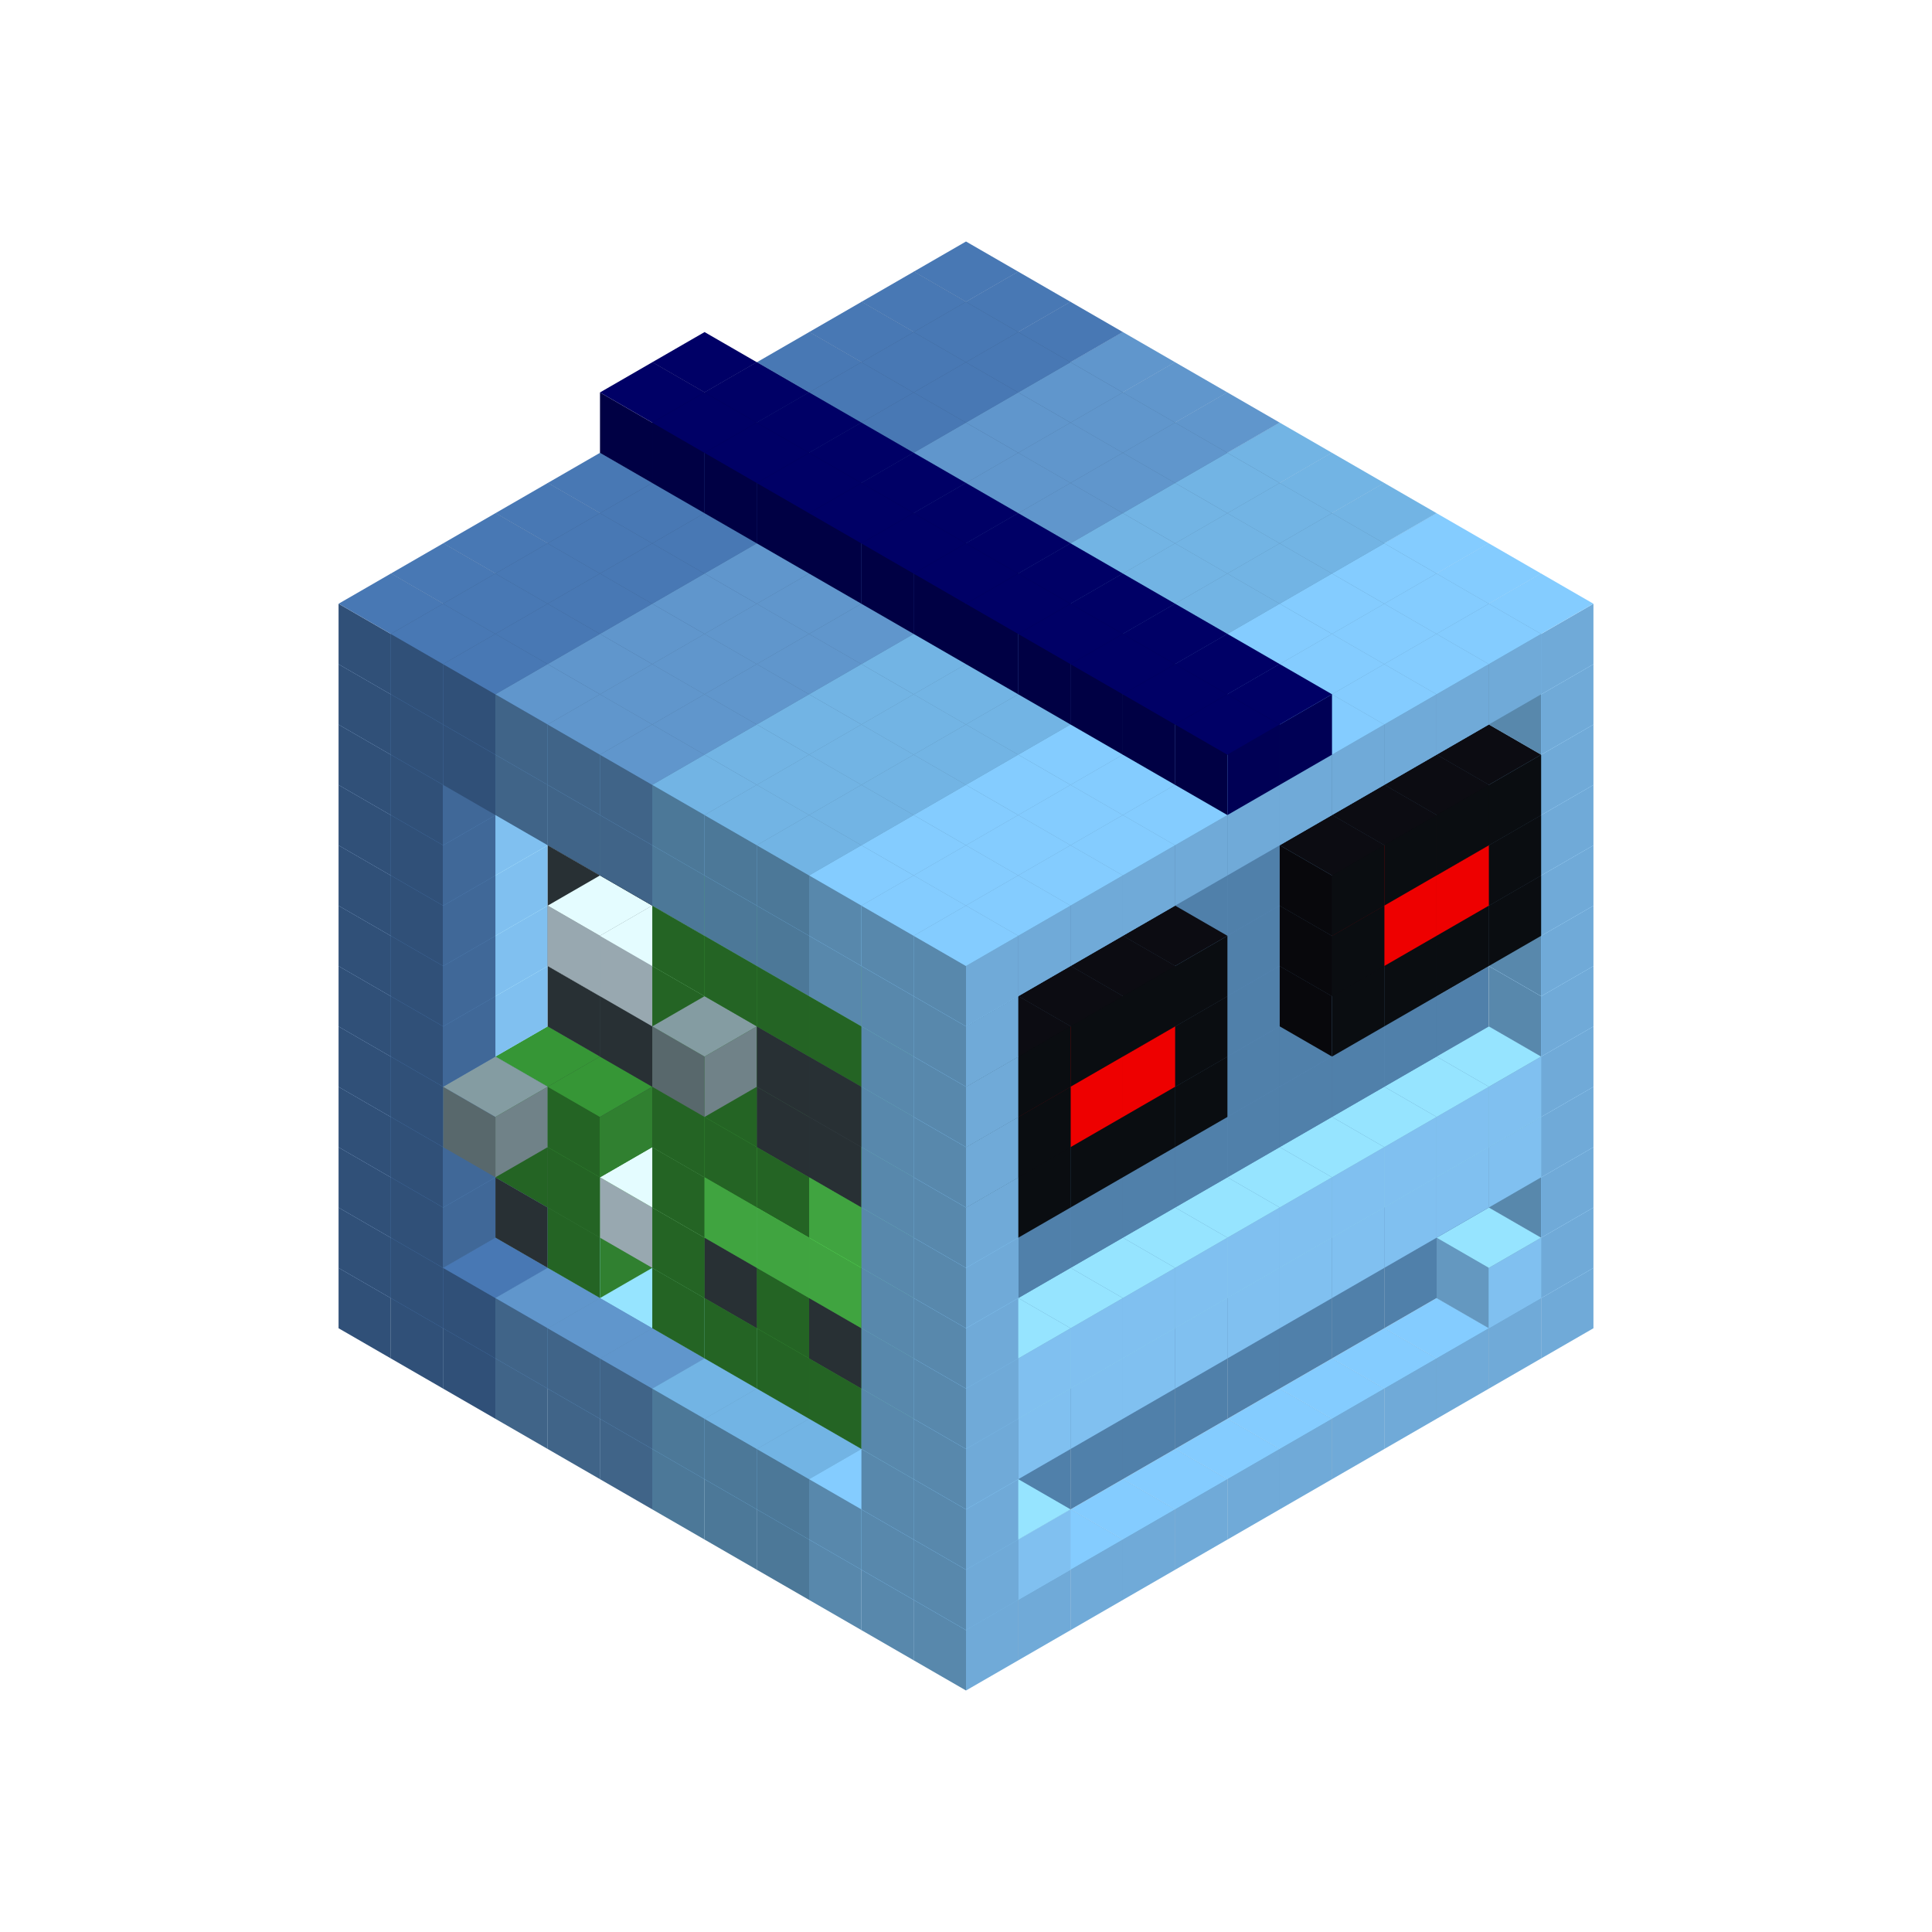 
<svg width='600' height='600' viewBox='4436371 5550000 3200000 3200000' xmlns='http://www.w3.org/2000/svg' xmlns:xlink='http://www.w3.org/1999/xlink'>
<use xlink:href='#v-0x00000077-6' transform='translate(983738,3600000)'/>
<use xlink:href='#v-0x00000077-6' transform='translate(1070341,3650000)'/>
<use xlink:href='#v-0x00000077-6' transform='translate(1156944,3700000)'/>
<use xlink:href='#v-0x00000077-2' transform='translate(1243547,3750000)'/>
<use xlink:href='#v-0x00000077-2' transform='translate(1330150,3800000)'/>
<use xlink:href='#v-0x00000077-2' transform='translate(1416753,3850000)'/>
<use xlink:href='#v-0x00000077-5' transform='translate(1503356,3900000)'/>
<use xlink:href='#v-0x00000077-5' transform='translate(1589959,3950000)'/>
<use xlink:href='#v-0x00000077-5' transform='translate(1676562,4000000)'/>
<use xlink:href='#v-0x00000077-4' transform='translate(1763165,4050000)'/>
<use xlink:href='#v-0x00000077-4' transform='translate(1849768,4100000)'/>
<use xlink:href='#v-0x00000077-4' transform='translate(2889004,3600000)'/>
<use xlink:href='#v-0x00000077-4' transform='translate(2802401,3650000)'/>
<use xlink:href='#v-0x00000077-4' transform='translate(2715798,3700000)'/>
<use xlink:href='#v-0x00000077-4' transform='translate(2629195,3750000)'/>
<use xlink:href='#v-0x00000077-4' transform='translate(2542592,3800000)'/>
<use xlink:href='#v-0x00000077-4' transform='translate(2455989,3850000)'/>
<use xlink:href='#v-0x00000077-4' transform='translate(2369386,3900000)'/>
<use xlink:href='#v-0x00000077-4' transform='translate(2282783,3950000)'/>
<use xlink:href='#v-0x00000077-4' transform='translate(2196180,4000000)'/>
<use xlink:href='#v-0x00000077-4' transform='translate(2109577,4050000)'/>
<use xlink:href='#v-0x00000077-4' transform='translate(2022974,4100000)'/>
<use xlink:href='#v-0x00000077-4' transform='translate(1936371,4150000)'/>
<use xlink:href='#v-0x00000077-6' transform='translate(983738,3500000)'/>
<use xlink:href='#v-0x00000077-1' transform='translate(1156944,3500000)'/>
<use xlink:href='#v-0x00000077-6' transform='translate(1070341,3550000)'/>
<use xlink:href='#v-0x00000077-1' transform='translate(1243547,3550000)'/>
<use xlink:href='#v-0x00000077-6' transform='translate(1156944,3600000)'/>
<use xlink:href='#v-0x00000077-1' transform='translate(1330150,3600000)'/>
<use xlink:href='#v-0x00000077-2' transform='translate(1243547,3650000)'/>
<use xlink:href='#v-0x00000077-1' transform='translate(1416753,3650000)'/>
<use xlink:href='#v-0x00000077-2' transform='translate(1330150,3700000)'/>
<use xlink:href='#v-0x00000077-1' transform='translate(1503356,3700000)'/>
<use xlink:href='#v-0x00000077-2' transform='translate(1416753,3750000)'/>
<use xlink:href='#v-0x00000077-1' transform='translate(1589959,3750000)'/>
<use xlink:href='#v-0x00000077-5' transform='translate(1503356,3800000)'/>
<use xlink:href='#v-0x00000077-1' transform='translate(1676562,3800000)'/>
<use xlink:href='#v-0x00000077-5' transform='translate(1589959,3850000)'/>
<use xlink:href='#v-0x00000077-1' transform='translate(1763165,3850000)'/>
<use xlink:href='#v-0x00000077-5' transform='translate(1676562,3900000)'/>
<use xlink:href='#v-0x00000077-1' transform='translate(1849768,3900000)'/>
<use xlink:href='#v-0x00000077-4' transform='translate(1763165,3950000)'/>
<use xlink:href='#v-0x00000077-2' transform='translate(2715798,3500000)'/>
<use xlink:href='#v-0x00000077-2' transform='translate(2629195,3550000)'/>
<use xlink:href='#v-0x00000077-2' transform='translate(2542592,3600000)'/>
<use xlink:href='#v-0x00000077-2' transform='translate(2455989,3650000)'/>
<use xlink:href='#v-0x00000077-2' transform='translate(2369386,3700000)'/>
<use xlink:href='#v-0x00000077-2' transform='translate(2282783,3750000)'/>
<use xlink:href='#v-0x00000077-2' transform='translate(2196180,3800000)'/>
<use xlink:href='#v-0x00000077-2' transform='translate(2109577,3850000)'/>
<use xlink:href='#v-0x00000077-2' transform='translate(2022974,3900000)'/>
<use xlink:href='#v-0x00000077-1' transform='translate(1936371,3950000)'/>
<use xlink:href='#v-0x00000077-4' transform='translate(1849768,4000000)'/>
<use xlink:href='#v-0x00000077-4' transform='translate(2889004,3500000)'/>
<use xlink:href='#v-0x00000077-1' transform='translate(2802401,3550000)'/>
<use xlink:href='#v-0x00000077-1' transform='translate(2022974,4000000)'/>
<use xlink:href='#v-0x00000077-4' transform='translate(1936371,4050000)'/>
<use xlink:href='#v-0x00000077-6' transform='translate(983738,3400000)'/>
<use xlink:href='#v-0x00000077-1' transform='translate(1156944,3400000)'/>
<use xlink:href='#v-0x00000077-6' transform='translate(1070341,3450000)'/>
<use xlink:href='#v-0x00000077-12' transform='translate(1330150,3400000)'/>
<use xlink:href='#v-0x00000077-12' transform='translate(1243547,3450000)'/>
<use xlink:href='#v-0x00000077-12' transform='translate(1416753,3450000)'/>
<use xlink:href='#v-0x00000077-10' transform='translate(1330150,3500000)'/>
<use xlink:href='#v-0x00000077-12' transform='translate(1503356,3500000)'/>
<use xlink:href='#v-0x00000077-12' transform='translate(1589959,3550000)'/>
<use xlink:href='#v-0x00000077-10' transform='translate(1503356,3600000)'/>
<use xlink:href='#v-0x00000077-12' transform='translate(1676562,3600000)'/>
<use xlink:href='#v-0x00000077-10' transform='translate(1589959,3650000)'/>
<use xlink:href='#v-0x00000077-12' transform='translate(1763165,3650000)'/>
<use xlink:href='#v-0x00000077-10' transform='translate(1676562,3700000)'/>
<use xlink:href='#v-0x00000077-12' transform='translate(1849768,3700000)'/>
<use xlink:href='#v-0x00000077-10' transform='translate(1763165,3750000)'/>
<use xlink:href='#v-0x00000077-12' transform='translate(1936371,3750000)'/>
<use xlink:href='#v-0x00000077-10' transform='translate(1849768,3800000)'/>
<use xlink:href='#v-0x00000077-2' transform='translate(2715798,3400000)'/>
<use xlink:href='#v-0x00000077-2' transform='translate(2629195,3450000)'/>
<use xlink:href='#v-0x00000077-2' transform='translate(2542592,3500000)'/>
<use xlink:href='#v-0x00000077-2' transform='translate(2455989,3550000)'/>
<use xlink:href='#v-0x00000077-2' transform='translate(2369386,3600000)'/>
<use xlink:href='#v-0x00000077-2' transform='translate(2282783,3650000)'/>
<use xlink:href='#v-0x00000077-2' transform='translate(2196180,3700000)'/>
<use xlink:href='#v-0x00000077-2' transform='translate(2109577,3750000)'/>
<use xlink:href='#v-0x00000077-2' transform='translate(2022974,3800000)'/>
<use xlink:href='#v-0x00000077-1' transform='translate(1936371,3850000)'/>
<use xlink:href='#v-0x00000077-4' transform='translate(1849768,3900000)'/>
<use xlink:href='#v-0x00000077-4' transform='translate(2889004,3400000)'/>
<use xlink:href='#v-0x00000077-4' transform='translate(1936371,3950000)'/>
<use xlink:href='#v-0x00000077-6' transform='translate(983738,3300000)'/>
<use xlink:href='#v-0x00000077-1' transform='translate(1156944,3300000)'/>
<use xlink:href='#v-0x00000077-6' transform='translate(1070341,3350000)'/>
<use xlink:href='#v-0x00000077-12' transform='translate(1330150,3300000)'/>
<use xlink:href='#v-0x00000077-10' transform='translate(1243547,3350000)'/>
<use xlink:href='#v-0x00000077-12' transform='translate(1416753,3350000)'/>
<use xlink:href='#v-0x00000077-10' transform='translate(1330150,3400000)'/>
<use xlink:href='#v-0x00000077-12' transform='translate(1503356,3400000)'/>
<use xlink:href='#v-0x00000077-14' transform='translate(1416753,3450000)'/>
<use xlink:href='#v-0x00000077-12' transform='translate(1589959,3450000)'/>
<use xlink:href='#v-0x00000077-10' transform='translate(1503356,3500000)'/>
<use xlink:href='#v-0x00000077-12' transform='translate(1676562,3500000)'/>
<use xlink:href='#v-0x00000077-12' transform='translate(1589959,3550000)'/>
<use xlink:href='#v-0x00000077-12' transform='translate(1763165,3550000)'/>
<use xlink:href='#v-0x00000077-10' transform='translate(1676562,3600000)'/>
<use xlink:href='#v-0x00000077-12' transform='translate(1849768,3600000)'/>
<use xlink:href='#v-0x00000077-12' transform='translate(1763165,3650000)'/>
<use xlink:href='#v-0x00000077-12' transform='translate(1936371,3650000)'/>
<use xlink:href='#v-0x00000077-10' transform='translate(1849768,3700000)'/>
<use xlink:href='#v-0x00000077-2' transform='translate(2715798,3300000)'/>
<use xlink:href='#v-0x00000077-2' transform='translate(2629195,3350000)'/>
<use xlink:href='#v-0x00000077-2' transform='translate(2542592,3400000)'/>
<use xlink:href='#v-0x00000077-2' transform='translate(2455989,3450000)'/>
<use xlink:href='#v-0x00000077-2' transform='translate(2369386,3500000)'/>
<use xlink:href='#v-0x00000077-2' transform='translate(2282783,3550000)'/>
<use xlink:href='#v-0x00000077-2' transform='translate(2196180,3600000)'/>
<use xlink:href='#v-0x00000077-2' transform='translate(2109577,3650000)'/>
<use xlink:href='#v-0x00000077-2' transform='translate(2022974,3700000)'/>
<use xlink:href='#v-0x00000077-1' transform='translate(1936371,3750000)'/>
<use xlink:href='#v-0x00000077-4' transform='translate(1849768,3800000)'/>
<use xlink:href='#v-0x00000077-4' transform='translate(2889004,3300000)'/>
<use xlink:href='#v-0x00000077-1' transform='translate(2802401,3350000)'/>
<use xlink:href='#v-0x00000077-1' transform='translate(2715798,3400000)'/>
<use xlink:href='#v-0x00000077-1' transform='translate(2629195,3450000)'/>
<use xlink:href='#v-0x00000077-1' transform='translate(2542592,3500000)'/>
<use xlink:href='#v-0x00000077-1' transform='translate(2455989,3550000)'/>
<use xlink:href='#v-0x00000077-1' transform='translate(2369386,3600000)'/>
<use xlink:href='#v-0x00000077-1' transform='translate(2282783,3650000)'/>
<use xlink:href='#v-0x00000077-1' transform='translate(2196180,3700000)'/>
<use xlink:href='#v-0x00000077-1' transform='translate(2109577,3750000)'/>
<use xlink:href='#v-0x00000077-1' transform='translate(2022974,3800000)'/>
<use xlink:href='#v-0x00000077-4' transform='translate(1936371,3850000)'/>
<use xlink:href='#v-0x00000077-6' transform='translate(983738,3200000)'/>
<use xlink:href='#v-0x00000077-1' transform='translate(1156944,3200000)'/>
<use xlink:href='#v-0x00000077-6' transform='translate(1070341,3250000)'/>
<use xlink:href='#v-0x00000077-12' transform='translate(1330150,3200000)'/>
<use xlink:href='#v-0x00000077-10' transform='translate(1243547,3250000)'/>
<use xlink:href='#v-0x00000077-13' transform='translate(1156944,3300000)'/>
<use xlink:href='#v-0x00000077-12' transform='translate(1416753,3250000)'/>
<use xlink:href='#v-0x00000077-10' transform='translate(1330150,3300000)'/>
<use xlink:href='#v-0x00000077-12' transform='translate(1503356,3300000)'/>
<use xlink:href='#v-0x00000077-12' transform='translate(1589959,3350000)'/>
<use xlink:href='#v-0x00000077-10' transform='translate(1503356,3400000)'/>
<use xlink:href='#v-0x00000077-12' transform='translate(1676562,3400000)'/>
<use xlink:href='#v-0x00000077-11' transform='translate(1589959,3450000)'/>
<use xlink:href='#v-0x00000077-12' transform='translate(1763165,3450000)'/>
<use xlink:href='#v-0x00000077-11' transform='translate(1676562,3500000)'/>
<use xlink:href='#v-0x00000077-12' transform='translate(1849768,3500000)'/>
<use xlink:href='#v-0x00000077-11' transform='translate(1763165,3550000)'/>
<use xlink:href='#v-0x00000077-12' transform='translate(1936371,3550000)'/>
<use xlink:href='#v-0x00000077-10' transform='translate(1849768,3600000)'/>
<use xlink:href='#v-0x00000077-2' transform='translate(2715798,3200000)'/>
<use xlink:href='#v-0x00000077-2' transform='translate(2629195,3250000)'/>
<use xlink:href='#v-0x00000077-2' transform='translate(2542592,3300000)'/>
<use xlink:href='#v-0x00000077-2' transform='translate(2455989,3350000)'/>
<use xlink:href='#v-0x00000077-2' transform='translate(2369386,3400000)'/>
<use xlink:href='#v-0x00000077-2' transform='translate(2282783,3450000)'/>
<use xlink:href='#v-0x00000077-2' transform='translate(2196180,3500000)'/>
<use xlink:href='#v-0x00000077-2' transform='translate(2109577,3550000)'/>
<use xlink:href='#v-0x00000077-2' transform='translate(2022974,3600000)'/>
<use xlink:href='#v-0x00000077-1' transform='translate(1936371,3650000)'/>
<use xlink:href='#v-0x00000077-4' transform='translate(1849768,3700000)'/>
<use xlink:href='#v-0x00000077-4' transform='translate(2889004,3200000)'/>
<use xlink:href='#v-0x00000077-1' transform='translate(2802401,3250000)'/>
<use xlink:href='#v-0x00000077-1' transform='translate(2715798,3300000)'/>
<use xlink:href='#v-0x00000077-1' transform='translate(2629195,3350000)'/>
<use xlink:href='#v-0x00000077-1' transform='translate(2542592,3400000)'/>
<use xlink:href='#v-0x00000077-1' transform='translate(2455989,3450000)'/>
<use xlink:href='#v-0x00000077-1' transform='translate(2369386,3500000)'/>
<use xlink:href='#v-0x00000077-1' transform='translate(2282783,3550000)'/>
<use xlink:href='#v-0x00000077-1' transform='translate(2196180,3600000)'/>
<use xlink:href='#v-0x00000077-1' transform='translate(2109577,3650000)'/>
<use xlink:href='#v-0x00000077-1' transform='translate(2022974,3700000)'/>
<use xlink:href='#v-0x00000077-4' transform='translate(1936371,3750000)'/>
<use xlink:href='#v-0x00000077-6' transform='translate(983738,3100000)'/>
<use xlink:href='#v-0x00000077-1' transform='translate(1156944,3100000)'/>
<use xlink:href='#v-0x00000077-6' transform='translate(1070341,3150000)'/>
<use xlink:href='#v-0x00000077-12' transform='translate(1330150,3100000)'/>
<use xlink:href='#v-0x00000077-12' transform='translate(1416753,3150000)'/>
<use xlink:href='#v-0x00000077-12' transform='translate(1503356,3200000)'/>
<use xlink:href='#v-0x00000077-12' transform='translate(1589959,3250000)'/>
<use xlink:href='#v-0x00000077-10' transform='translate(1503356,3300000)'/>
<use xlink:href='#v-0x00000077-12' transform='translate(1676562,3300000)'/>
<use xlink:href='#v-0x00000077-10' transform='translate(1589959,3350000)'/>
<use xlink:href='#v-0x00000077-12' transform='translate(1763165,3350000)'/>
<use xlink:href='#v-0x00000077-10' transform='translate(1676562,3400000)'/>
<use xlink:href='#v-0x00000077-12' transform='translate(1849768,3400000)'/>
<use xlink:href='#v-0x00000077-11' transform='translate(1763165,3450000)'/>
<use xlink:href='#v-0x00000077-12' transform='translate(1936371,3450000)'/>
<use xlink:href='#v-0x00000077-10' transform='translate(1849768,3500000)'/>
<use xlink:href='#v-0x00000077-2' transform='translate(2715798,3100000)'/>
<use xlink:href='#v-0x00000077-2' transform='translate(2629195,3150000)'/>
<use xlink:href='#v-0x00000077-2' transform='translate(2542592,3200000)'/>
<use xlink:href='#v-0x00000077-2' transform='translate(2455989,3250000)'/>
<use xlink:href='#v-0x00000077-2' transform='translate(2369386,3300000)'/>
<use xlink:href='#v-0x00000077-2' transform='translate(2282783,3350000)'/>
<use xlink:href='#v-0x00000077-2' transform='translate(2196180,3400000)'/>
<use xlink:href='#v-0x00000077-2' transform='translate(2109577,3450000)'/>
<use xlink:href='#v-0x00000077-2' transform='translate(2022974,3500000)'/>
<use xlink:href='#v-0x00000077-1' transform='translate(1936371,3550000)'/>
<use xlink:href='#v-0x00000077-4' transform='translate(1849768,3600000)'/>
<use xlink:href='#v-0x00000077-4' transform='translate(2889004,3100000)'/>
<use xlink:href='#v-0x00000077-4' transform='translate(1936371,3650000)'/>
<use xlink:href='#v-0x00000077-6' transform='translate(983738,3000000)'/>
<use xlink:href='#v-0x00000077-1' transform='translate(1156944,3000000)'/>
<use xlink:href='#v-0x00000077-6' transform='translate(1070341,3050000)'/>
<use xlink:href='#v-0x00000077-12' transform='translate(1330150,3000000)'/>
<use xlink:href='#v-0x00000077-12' transform='translate(1416753,3050000)'/>
<use xlink:href='#v-0x00000077-12' transform='translate(1503356,3100000)'/>
<use xlink:href='#v-0x00000077-12' transform='translate(1589959,3150000)'/>
<use xlink:href='#v-0x00000077-10' transform='translate(1503356,3200000)'/>
<use xlink:href='#v-0x00000077-12' transform='translate(1676562,3200000)'/>
<use xlink:href='#v-0x00000077-10' transform='translate(1589959,3250000)'/>
<use xlink:href='#v-0x00000077-12' transform='translate(1763165,3250000)'/>
<use xlink:href='#v-0x00000077-12' transform='translate(1676562,3300000)'/>
<use xlink:href='#v-0x00000077-12' transform='translate(1849768,3300000)'/>
<use xlink:href='#v-0x00000077-12' transform='translate(1763165,3350000)'/>
<use xlink:href='#v-0x00000077-12' transform='translate(1936371,3350000)'/>
<use xlink:href='#v-0x00000077-10' transform='translate(1849768,3400000)'/>
<use xlink:href='#v-0x00000077-2' transform='translate(2715798,3000000)'/>
<use xlink:href='#v-0x00000077-2' transform='translate(2629195,3050000)'/>
<use xlink:href='#v-0x00000077-2' transform='translate(2542592,3100000)'/>
<use xlink:href='#v-0x00000077-2' transform='translate(2455989,3150000)'/>
<use xlink:href='#v-0x00000077-2' transform='translate(2369386,3200000)'/>
<use xlink:href='#v-0x00000077-2' transform='translate(2282783,3250000)'/>
<use xlink:href='#v-0x00000077-2' transform='translate(2196180,3300000)'/>
<use xlink:href='#v-0x00000077-2' transform='translate(2109577,3350000)'/>
<use xlink:href='#v-0x00000077-2' transform='translate(2022974,3400000)'/>
<use xlink:href='#v-0x00000077-1' transform='translate(1936371,3450000)'/>
<use xlink:href='#v-0x00000077-4' transform='translate(1849768,3500000)'/>
<use xlink:href='#v-0x00000077-4' transform='translate(2889004,3000000)'/>
<use xlink:href='#v-0x00000077-4' transform='translate(1936371,3550000)'/>
<use xlink:href='#v-0x00000077-6' transform='translate(983738,2900000)'/>
<use xlink:href='#v-0x00000077-1' transform='translate(1156944,2900000)'/>
<use xlink:href='#v-0x00000077-6' transform='translate(1070341,2950000)'/>
<use xlink:href='#v-0x00000077-12' transform='translate(1330150,2900000)'/>
<use xlink:href='#v-0x00000077-12' transform='translate(1416753,2950000)'/>
<use xlink:href='#v-0x00000077-14' transform='translate(1330150,3000000)'/>
<use xlink:href='#v-0x00000077-12' transform='translate(1503356,3000000)'/>
<use xlink:href='#v-0x00000077-14' transform='translate(1416753,3050000)'/>
<use xlink:href='#v-0x00000077-12' transform='translate(1589959,3050000)'/>
<use xlink:href='#v-0x00000077-10' transform='translate(1503356,3100000)'/>
<use xlink:href='#v-0x00000077-12' transform='translate(1676562,3100000)'/>
<use xlink:href='#v-0x00000077-10' transform='translate(1589959,3150000)'/>
<use xlink:href='#v-0x00000077-13' transform='translate(1503356,3200000)'/>
<use xlink:href='#v-0x00000077-12' transform='translate(1763165,3150000)'/>
<use xlink:href='#v-0x00000077-12' transform='translate(1676562,3200000)'/>
<use xlink:href='#v-0x00000077-12' transform='translate(1849768,3200000)'/>
<use xlink:href='#v-0x00000077-12' transform='translate(1763165,3250000)'/>
<use xlink:href='#v-0x00000077-12' transform='translate(1936371,3250000)'/>
<use xlink:href='#v-0x00000077-10' transform='translate(1849768,3300000)'/>
<use xlink:href='#v-0x00000077-2' transform='translate(2715798,2900000)'/>
<use xlink:href='#v-0x00000077-2' transform='translate(2629195,2950000)'/>
<use xlink:href='#v-0x00000077-2' transform='translate(2542592,3000000)'/>
<use xlink:href='#v-0x00000077-2' transform='translate(2455989,3050000)'/>
<use xlink:href='#v-0x00000077-2' transform='translate(2369386,3100000)'/>
<use xlink:href='#v-0x00000077-2' transform='translate(2282783,3150000)'/>
<use xlink:href='#v-0x00000077-2' transform='translate(2196180,3200000)'/>
<use xlink:href='#v-0x00000077-2' transform='translate(2109577,3250000)'/>
<use xlink:href='#v-0x00000077-2' transform='translate(2022974,3300000)'/>
<use xlink:href='#v-0x00000077-1' transform='translate(1936371,3350000)'/>
<use xlink:href='#v-0x00000077-4' transform='translate(1849768,3400000)'/>
<use xlink:href='#v-0x00000077-4' transform='translate(2889004,2900000)'/>
<use xlink:href='#v-0x00000077-7' transform='translate(2802401,2950000)'/>
<use xlink:href='#v-0x00000077-7' transform='translate(2715798,3000000)'/>
<use xlink:href='#v-0x00000077-7' transform='translate(2629195,3050000)'/>
<use xlink:href='#v-0x00000077-7' transform='translate(2542592,3100000)'/>
<use xlink:href='#v-0x00000077-7' transform='translate(2282783,3250000)'/>
<use xlink:href='#v-0x00000077-7' transform='translate(2196180,3300000)'/>
<use xlink:href='#v-0x00000077-7' transform='translate(2109577,3350000)'/>
<use xlink:href='#v-0x00000077-7' transform='translate(2022974,3400000)'/>
<use xlink:href='#v-0x00000077-4' transform='translate(1936371,3450000)'/>
<use xlink:href='#v-0x00000077-6' transform='translate(983738,2800000)'/>
<use xlink:href='#v-0x00000077-1' transform='translate(1156944,2800000)'/>
<use xlink:href='#v-0x00000077-6' transform='translate(1070341,2850000)'/>
<use xlink:href='#v-0x00000077-12' transform='translate(1330150,2800000)'/>
<use xlink:href='#v-0x00000077-12' transform='translate(1416753,2850000)'/>
<use xlink:href='#v-0x00000077-12' transform='translate(1503356,2900000)'/>
<use xlink:href='#v-0x00000077-12' transform='translate(1589959,2950000)'/>
<use xlink:href='#v-0x00000077-10' transform='translate(1503356,3000000)'/>
<use xlink:href='#v-0x00000077-12' transform='translate(1676562,3000000)'/>
<use xlink:href='#v-0x00000077-10' transform='translate(1589959,3050000)'/>
<use xlink:href='#v-0x00000077-12' transform='translate(1763165,3050000)'/>
<use xlink:href='#v-0x00000077-10' transform='translate(1676562,3100000)'/>
<use xlink:href='#v-0x00000077-12' transform='translate(1849768,3100000)'/>
<use xlink:href='#v-0x00000077-10' transform='translate(1763165,3150000)'/>
<use xlink:href='#v-0x00000077-12' transform='translate(1936371,3150000)'/>
<use xlink:href='#v-0x00000077-10' transform='translate(1849768,3200000)'/>
<use xlink:href='#v-0x00000077-2' transform='translate(2715798,2800000)'/>
<use xlink:href='#v-0x00000077-2' transform='translate(2629195,2850000)'/>
<use xlink:href='#v-0x00000077-2' transform='translate(2542592,2900000)'/>
<use xlink:href='#v-0x00000077-2' transform='translate(2455989,2950000)'/>
<use xlink:href='#v-0x00000077-2' transform='translate(2369386,3000000)'/>
<use xlink:href='#v-0x00000077-2' transform='translate(2282783,3050000)'/>
<use xlink:href='#v-0x00000077-2' transform='translate(2196180,3100000)'/>
<use xlink:href='#v-0x00000077-2' transform='translate(2109577,3150000)'/>
<use xlink:href='#v-0x00000077-2' transform='translate(2022974,3200000)'/>
<use xlink:href='#v-0x00000077-1' transform='translate(1936371,3250000)'/>
<use xlink:href='#v-0x00000077-4' transform='translate(1849768,3300000)'/>
<use xlink:href='#v-0x00000077-4' transform='translate(2889004,2800000)'/>
<use xlink:href='#v-0x00000077-7' transform='translate(2802401,2850000)'/>
<use xlink:href='#v-0x00000077-8' transform='translate(2715798,2900000)'/>
<use xlink:href='#v-0x00000077-8' transform='translate(2629195,2950000)'/>
<use xlink:href='#v-0x00000077-7' transform='translate(2542592,3000000)'/>
<use xlink:href='#v-0x00000077-7' transform='translate(2282783,3150000)'/>
<use xlink:href='#v-0x00000077-8' transform='translate(2196180,3200000)'/>
<use xlink:href='#v-0x00000077-8' transform='translate(2109577,3250000)'/>
<use xlink:href='#v-0x00000077-7' transform='translate(2022974,3300000)'/>
<use xlink:href='#v-0x00000077-4' transform='translate(1936371,3350000)'/>
<use xlink:href='#v-0x00000077-6' transform='translate(983738,2700000)'/>
<use xlink:href='#v-0x00000077-1' transform='translate(1156944,2700000)'/>
<use xlink:href='#v-0x00000077-6' transform='translate(1070341,2750000)'/>
<use xlink:href='#v-0x00000077-12' transform='translate(1330150,2700000)'/>
<use xlink:href='#v-0x00000077-12' transform='translate(1416753,2750000)'/>
<use xlink:href='#v-0x00000077-12' transform='translate(1503356,2800000)'/>
<use xlink:href='#v-0x00000077-12' transform='translate(1589959,2850000)'/>
<use xlink:href='#v-0x00000077-12' transform='translate(1676562,2900000)'/>
<use xlink:href='#v-0x00000077-12' transform='translate(1763165,2950000)'/>
<use xlink:href='#v-0x00000077-12' transform='translate(1849768,3000000)'/>
<use xlink:href='#v-0x00000077-12' transform='translate(1936371,3050000)'/>
<use xlink:href='#v-0x00000077-2' transform='translate(2715798,2700000)'/>
<use xlink:href='#v-0x00000077-2' transform='translate(2629195,2750000)'/>
<use xlink:href='#v-0x00000077-2' transform='translate(2542592,2800000)'/>
<use xlink:href='#v-0x00000077-2' transform='translate(2455989,2850000)'/>
<use xlink:href='#v-0x00000077-2' transform='translate(2369386,2900000)'/>
<use xlink:href='#v-0x00000077-2' transform='translate(2282783,2950000)'/>
<use xlink:href='#v-0x00000077-2' transform='translate(2196180,3000000)'/>
<use xlink:href='#v-0x00000077-2' transform='translate(2109577,3050000)'/>
<use xlink:href='#v-0x00000077-2' transform='translate(2022974,3100000)'/>
<use xlink:href='#v-0x00000077-1' transform='translate(1936371,3150000)'/>
<use xlink:href='#v-0x00000077-4' transform='translate(1849768,3200000)'/>
<use xlink:href='#v-0x00000077-4' transform='translate(2889004,2700000)'/>
<use xlink:href='#v-0x00000077-7' transform='translate(2802401,2750000)'/>
<use xlink:href='#v-0x00000077-7' transform='translate(2715798,2800000)'/>
<use xlink:href='#v-0x00000077-7' transform='translate(2629195,2850000)'/>
<use xlink:href='#v-0x00000077-7' transform='translate(2542592,2900000)'/>
<use xlink:href='#v-0x00000077-7' transform='translate(2282783,3050000)'/>
<use xlink:href='#v-0x00000077-7' transform='translate(2196180,3100000)'/>
<use xlink:href='#v-0x00000077-7' transform='translate(2109577,3150000)'/>
<use xlink:href='#v-0x00000077-7' transform='translate(2022974,3200000)'/>
<use xlink:href='#v-0x00000077-4' transform='translate(1936371,3250000)'/>
<use xlink:href='#v-0x00000077-6' transform='translate(983738,2600000)'/>
<use xlink:href='#v-0x00000077-1' transform='translate(1156944,2600000)'/>
<use xlink:href='#v-0x00000077-6' transform='translate(1070341,2650000)'/>
<use xlink:href='#v-0x00000077-1' transform='translate(1243547,2650000)'/>
<use xlink:href='#v-0x00000077-6' transform='translate(1156944,2700000)'/>
<use xlink:href='#v-0x00000077-1' transform='translate(1330150,2700000)'/>
<use xlink:href='#v-0x00000077-2' transform='translate(1243547,2750000)'/>
<use xlink:href='#v-0x00000077-1' transform='translate(1416753,2750000)'/>
<use xlink:href='#v-0x00000077-2' transform='translate(1330150,2800000)'/>
<use xlink:href='#v-0x00000077-1' transform='translate(1503356,2800000)'/>
<use xlink:href='#v-0x00000077-2' transform='translate(1416753,2850000)'/>
<use xlink:href='#v-0x00000077-1' transform='translate(1589959,2850000)'/>
<use xlink:href='#v-0x00000077-5' transform='translate(1503356,2900000)'/>
<use xlink:href='#v-0x00000077-1' transform='translate(1676562,2900000)'/>
<use xlink:href='#v-0x00000077-5' transform='translate(1589959,2950000)'/>
<use xlink:href='#v-0x00000077-1' transform='translate(1763165,2950000)'/>
<use xlink:href='#v-0x00000077-5' transform='translate(1676562,3000000)'/>
<use xlink:href='#v-0x00000077-1' transform='translate(1849768,3000000)'/>
<use xlink:href='#v-0x00000077-4' transform='translate(1763165,3050000)'/>
<use xlink:href='#v-0x00000077-2' transform='translate(2715798,2600000)'/>
<use xlink:href='#v-0x00000077-2' transform='translate(2629195,2650000)'/>
<use xlink:href='#v-0x00000077-2' transform='translate(2542592,2700000)'/>
<use xlink:href='#v-0x00000077-2' transform='translate(2455989,2750000)'/>
<use xlink:href='#v-0x00000077-2' transform='translate(2369386,2800000)'/>
<use xlink:href='#v-0x00000077-2' transform='translate(2282783,2850000)'/>
<use xlink:href='#v-0x00000077-2' transform='translate(2196180,2900000)'/>
<use xlink:href='#v-0x00000077-2' transform='translate(2109577,2950000)'/>
<use xlink:href='#v-0x00000077-2' transform='translate(2022974,3000000)'/>
<use xlink:href='#v-0x00000077-1' transform='translate(1936371,3050000)'/>
<use xlink:href='#v-0x00000077-4' transform='translate(1849768,3100000)'/>
<use xlink:href='#v-0x00000077-4' transform='translate(2889004,2600000)'/>
<use xlink:href='#v-0x00000077-4' transform='translate(1936371,3150000)'/>
<use xlink:href='#v-0x00000077-6' transform='translate(1936371,1950000)'/>
<use xlink:href='#v-0x00000077-6' transform='translate(1849768,2000000)'/>
<use xlink:href='#v-0x00000077-6' transform='translate(1763165,2050000)'/>
<use xlink:href='#v-0x00000077-6' transform='translate(1676562,2100000)'/>
<use xlink:href='#v-0x00000077-6' transform='translate(1589959,2150000)'/>
<use xlink:href='#v-0x00000077-6' transform='translate(1503356,2200000)'/>
<use xlink:href='#v-0x00000077-6' transform='translate(1416753,2250000)'/>
<use xlink:href='#v-0x00000077-6' transform='translate(1330150,2300000)'/>
<use xlink:href='#v-0x00000077-6' transform='translate(1243547,2350000)'/>
<use xlink:href='#v-0x00000077-6' transform='translate(1156944,2400000)'/>
<use xlink:href='#v-0x00000077-6' transform='translate(1070341,2450000)'/>
<use xlink:href='#v-0x00000077-6' transform='translate(983738,2500000)'/>
<use xlink:href='#v-0x00000077-6' transform='translate(2022974,2000000)'/>
<use xlink:href='#v-0x00000077-6' transform='translate(1936371,2050000)'/>
<use xlink:href='#v-0x00000077-6' transform='translate(1849768,2100000)'/>
<use xlink:href='#v-0x00000077-6' transform='translate(1763165,2150000)'/>
<use xlink:href='#v-0x00000077-6' transform='translate(1676562,2200000)'/>
<use xlink:href='#v-0x00000077-6' transform='translate(1589959,2250000)'/>
<use xlink:href='#v-0x00000077-6' transform='translate(1503356,2300000)'/>
<use xlink:href='#v-0x00000077-6' transform='translate(1416753,2350000)'/>
<use xlink:href='#v-0x00000077-6' transform='translate(1330150,2400000)'/>
<use xlink:href='#v-0x00000077-6' transform='translate(1243547,2450000)'/>
<use xlink:href='#v-0x00000077-6' transform='translate(1156944,2500000)'/>
<use xlink:href='#v-0x00000077-6' transform='translate(1070341,2550000)'/>
<use xlink:href='#v-0x00000077-6' transform='translate(2109577,2050000)'/>
<use xlink:href='#v-0x00000077-6' transform='translate(2022974,2100000)'/>
<use xlink:href='#v-0x00000077-6' transform='translate(1936371,2150000)'/>
<use xlink:href='#v-0x00000077-6' transform='translate(1849768,2200000)'/>
<use xlink:href='#v-0x00000077-6' transform='translate(1763165,2250000)'/>
<use xlink:href='#v-0x00000077-6' transform='translate(1676562,2300000)'/>
<use xlink:href='#v-0x00000077-6' transform='translate(1589959,2350000)'/>
<use xlink:href='#v-0x00000077-6' transform='translate(1503356,2400000)'/>
<use xlink:href='#v-0x00000077-6' transform='translate(1416753,2450000)'/>
<use xlink:href='#v-0x00000077-6' transform='translate(1330150,2500000)'/>
<use xlink:href='#v-0x00000077-6' transform='translate(1243547,2550000)'/>
<use xlink:href='#v-0x00000077-6' transform='translate(1156944,2600000)'/>
<use xlink:href='#v-0x00000077-2' transform='translate(2196180,2100000)'/>
<use xlink:href='#v-0x00000077-2' transform='translate(2109577,2150000)'/>
<use xlink:href='#v-0x00000077-2' transform='translate(2022974,2200000)'/>
<use xlink:href='#v-0x00000077-2' transform='translate(1936371,2250000)'/>
<use xlink:href='#v-0x00000077-2' transform='translate(1849768,2300000)'/>
<use xlink:href='#v-0x00000077-2' transform='translate(1763165,2350000)'/>
<use xlink:href='#v-0x00000077-2' transform='translate(1676562,2400000)'/>
<use xlink:href='#v-0x00000077-2' transform='translate(1589959,2450000)'/>
<use xlink:href='#v-0x00000077-2' transform='translate(1503356,2500000)'/>
<use xlink:href='#v-0x00000077-2' transform='translate(1416753,2550000)'/>
<use xlink:href='#v-0x00000077-2' transform='translate(1330150,2600000)'/>
<use xlink:href='#v-0x00000077-2' transform='translate(1243547,2650000)'/>
<use xlink:href='#v-0x00000077-2' transform='translate(2282783,2150000)'/>
<use xlink:href='#v-0x00000077-2' transform='translate(2196180,2200000)'/>
<use xlink:href='#v-0x00000077-2' transform='translate(2109577,2250000)'/>
<use xlink:href='#v-0x00000077-2' transform='translate(2022974,2300000)'/>
<use xlink:href='#v-0x00000077-2' transform='translate(1936371,2350000)'/>
<use xlink:href='#v-0x00000077-2' transform='translate(1849768,2400000)'/>
<use xlink:href='#v-0x00000077-2' transform='translate(1763165,2450000)'/>
<use xlink:href='#v-0x00000077-2' transform='translate(1676562,2500000)'/>
<use xlink:href='#v-0x00000077-2' transform='translate(1589959,2550000)'/>
<use xlink:href='#v-0x00000077-2' transform='translate(1503356,2600000)'/>
<use xlink:href='#v-0x00000077-2' transform='translate(1416753,2650000)'/>
<use xlink:href='#v-0x00000077-2' transform='translate(1330150,2700000)'/>
<use xlink:href='#v-0x00000077-2' transform='translate(2369386,2200000)'/>
<use xlink:href='#v-0x00000077-2' transform='translate(2282783,2250000)'/>
<use xlink:href='#v-0x00000077-2' transform='translate(2196180,2300000)'/>
<use xlink:href='#v-0x00000077-2' transform='translate(2109577,2350000)'/>
<use xlink:href='#v-0x00000077-2' transform='translate(2022974,2400000)'/>
<use xlink:href='#v-0x00000077-2' transform='translate(1936371,2450000)'/>
<use xlink:href='#v-0x00000077-2' transform='translate(1849768,2500000)'/>
<use xlink:href='#v-0x00000077-2' transform='translate(1763165,2550000)'/>
<use xlink:href='#v-0x00000077-2' transform='translate(1676562,2600000)'/>
<use xlink:href='#v-0x00000077-2' transform='translate(1589959,2650000)'/>
<use xlink:href='#v-0x00000077-2' transform='translate(1503356,2700000)'/>
<use xlink:href='#v-0x00000077-2' transform='translate(1416753,2750000)'/>
<use xlink:href='#v-0x00000077-5' transform='translate(2455989,2250000)'/>
<use xlink:href='#v-0x00000077-5' transform='translate(2369386,2300000)'/>
<use xlink:href='#v-0x00000077-5' transform='translate(2282783,2350000)'/>
<use xlink:href='#v-0x00000077-5' transform='translate(2196180,2400000)'/>
<use xlink:href='#v-0x00000077-5' transform='translate(2109577,2450000)'/>
<use xlink:href='#v-0x00000077-5' transform='translate(2022974,2500000)'/>
<use xlink:href='#v-0x00000077-5' transform='translate(1936371,2550000)'/>
<use xlink:href='#v-0x00000077-5' transform='translate(1849768,2600000)'/>
<use xlink:href='#v-0x00000077-5' transform='translate(1763165,2650000)'/>
<use xlink:href='#v-0x00000077-5' transform='translate(1676562,2700000)'/>
<use xlink:href='#v-0x00000077-5' transform='translate(1589959,2750000)'/>
<use xlink:href='#v-0x00000077-5' transform='translate(1503356,2800000)'/>
<use xlink:href='#v-0x00000077-5' transform='translate(2542592,2300000)'/>
<use xlink:href='#v-0x00000077-5' transform='translate(2455989,2350000)'/>
<use xlink:href='#v-0x00000077-5' transform='translate(2369386,2400000)'/>
<use xlink:href='#v-0x00000077-5' transform='translate(2282783,2450000)'/>
<use xlink:href='#v-0x00000077-5' transform='translate(2196180,2500000)'/>
<use xlink:href='#v-0x00000077-5' transform='translate(2109577,2550000)'/>
<use xlink:href='#v-0x00000077-5' transform='translate(2022974,2600000)'/>
<use xlink:href='#v-0x00000077-5' transform='translate(1936371,2650000)'/>
<use xlink:href='#v-0x00000077-5' transform='translate(1849768,2700000)'/>
<use xlink:href='#v-0x00000077-5' transform='translate(1763165,2750000)'/>
<use xlink:href='#v-0x00000077-5' transform='translate(1676562,2800000)'/>
<use xlink:href='#v-0x00000077-5' transform='translate(1589959,2850000)'/>
<use xlink:href='#v-0x00000077-5' transform='translate(2629195,2350000)'/>
<use xlink:href='#v-0x00000077-5' transform='translate(2542592,2400000)'/>
<use xlink:href='#v-0x00000077-5' transform='translate(2455989,2450000)'/>
<use xlink:href='#v-0x00000077-5' transform='translate(2369386,2500000)'/>
<use xlink:href='#v-0x00000077-5' transform='translate(2282783,2550000)'/>
<use xlink:href='#v-0x00000077-5' transform='translate(2196180,2600000)'/>
<use xlink:href='#v-0x00000077-5' transform='translate(2109577,2650000)'/>
<use xlink:href='#v-0x00000077-5' transform='translate(2022974,2700000)'/>
<use xlink:href='#v-0x00000077-5' transform='translate(1936371,2750000)'/>
<use xlink:href='#v-0x00000077-5' transform='translate(1849768,2800000)'/>
<use xlink:href='#v-0x00000077-5' transform='translate(1763165,2850000)'/>
<use xlink:href='#v-0x00000077-5' transform='translate(1676562,2900000)'/>
<use xlink:href='#v-0x00000077-4' transform='translate(2715798,2400000)'/>
<use xlink:href='#v-0x00000077-4' transform='translate(2629195,2450000)'/>
<use xlink:href='#v-0x00000077-4' transform='translate(2542592,2500000)'/>
<use xlink:href='#v-0x00000077-4' transform='translate(2455989,2550000)'/>
<use xlink:href='#v-0x00000077-4' transform='translate(2369386,2600000)'/>
<use xlink:href='#v-0x00000077-4' transform='translate(2282783,2650000)'/>
<use xlink:href='#v-0x00000077-4' transform='translate(2196180,2700000)'/>
<use xlink:href='#v-0x00000077-4' transform='translate(2109577,2750000)'/>
<use xlink:href='#v-0x00000077-4' transform='translate(2022974,2800000)'/>
<use xlink:href='#v-0x00000077-4' transform='translate(1936371,2850000)'/>
<use xlink:href='#v-0x00000077-4' transform='translate(1849768,2900000)'/>
<use xlink:href='#v-0x00000077-4' transform='translate(1763165,2950000)'/>
<use xlink:href='#v-0x00000077-4' transform='translate(2802401,2450000)'/>
<use xlink:href='#v-0x00000077-4' transform='translate(2715798,2500000)'/>
<use xlink:href='#v-0x00000077-4' transform='translate(2629195,2550000)'/>
<use xlink:href='#v-0x00000077-4' transform='translate(2542592,2600000)'/>
<use xlink:href='#v-0x00000077-4' transform='translate(2455989,2650000)'/>
<use xlink:href='#v-0x00000077-4' transform='translate(2369386,2700000)'/>
<use xlink:href='#v-0x00000077-4' transform='translate(2282783,2750000)'/>
<use xlink:href='#v-0x00000077-4' transform='translate(2196180,2800000)'/>
<use xlink:href='#v-0x00000077-4' transform='translate(2109577,2850000)'/>
<use xlink:href='#v-0x00000077-4' transform='translate(2022974,2900000)'/>
<use xlink:href='#v-0x00000077-4' transform='translate(1936371,2950000)'/>
<use xlink:href='#v-0x00000077-4' transform='translate(1849768,3000000)'/>
<use xlink:href='#v-0x00000077-4' transform='translate(2889004,2500000)'/>
<use xlink:href='#v-0x00000077-4' transform='translate(2802401,2550000)'/>
<use xlink:href='#v-0x00000077-4' transform='translate(2715798,2600000)'/>
<use xlink:href='#v-0x00000077-4' transform='translate(2629195,2650000)'/>
<use xlink:href='#v-0x00000077-4' transform='translate(2542592,2700000)'/>
<use xlink:href='#v-0x00000077-4' transform='translate(2455989,2750000)'/>
<use xlink:href='#v-0x00000077-4' transform='translate(2369386,2800000)'/>
<use xlink:href='#v-0x00000077-4' transform='translate(2282783,2850000)'/>
<use xlink:href='#v-0x00000077-4' transform='translate(2196180,2900000)'/>
<use xlink:href='#v-0x00000077-4' transform='translate(2109577,2950000)'/>
<use xlink:href='#v-0x00000077-4' transform='translate(2022974,3000000)'/>
<use xlink:href='#v-0x00000077-4' transform='translate(1936371,3050000)'/>
<use xlink:href='#v-0x00000077-9' transform='translate(1503356,2100000)'/>
<use xlink:href='#v-0x00000077-9' transform='translate(1416753,2150000)'/>
<use xlink:href='#v-0x00000077-9' transform='translate(1589959,2150000)'/>
<use xlink:href='#v-0x00000077-9' transform='translate(1503356,2200000)'/>
<use xlink:href='#v-0x00000077-9' transform='translate(1676562,2200000)'/>
<use xlink:href='#v-0x00000077-9' transform='translate(1589959,2250000)'/>
<use xlink:href='#v-0x00000077-9' transform='translate(1763165,2250000)'/>
<use xlink:href='#v-0x00000077-9' transform='translate(1676562,2300000)'/>
<use xlink:href='#v-0x00000077-9' transform='translate(1849768,2300000)'/>
<use xlink:href='#v-0x00000077-9' transform='translate(1763165,2350000)'/>
<use xlink:href='#v-0x00000077-9' transform='translate(1936371,2350000)'/>
<use xlink:href='#v-0x00000077-9' transform='translate(1849768,2400000)'/>
<use xlink:href='#v-0x00000077-9' transform='translate(2022974,2400000)'/>
<use xlink:href='#v-0x00000077-9' transform='translate(1936371,2450000)'/>
<use xlink:href='#v-0x00000077-9' transform='translate(2109577,2450000)'/>
<use xlink:href='#v-0x00000077-9' transform='translate(2022974,2500000)'/>
<use xlink:href='#v-0x00000077-9' transform='translate(2196180,2500000)'/>
<use xlink:href='#v-0x00000077-9' transform='translate(2109577,2550000)'/>
<use xlink:href='#v-0x00000077-9' transform='translate(2282783,2550000)'/>
<use xlink:href='#v-0x00000077-9' transform='translate(2196180,2600000)'/>
<use xlink:href='#v-0x00000077-9' transform='translate(2369386,2600000)'/>
<use xlink:href='#v-0x00000077-9' transform='translate(2282783,2650000)'/>
<use xlink:href='#v-0x00000077-9' transform='translate(2455989,2650000)'/>
<use xlink:href='#v-0x00000077-9' transform='translate(2369386,2700000)'/>
<defs>
<g id='v-0x00000077-1'>
<polygon points='4100000,4100000 4100000,4200000 4013397,4150000 4013397,4050000' fill='#6498c0'/>
<polygon points='4100000,4100000 4100000,4200000 4186602,4150000 4186602,4050000' fill='#80c0f0'/>
<polygon points='4100000,4100000 4013397,4050000 4100000,4000000 4186602,4050000' fill='#96e4ff'/>
</g>
<g id='v-0x00000077-2'>
<polygon points='4100000,4100000 4100000,4200000 4013397,4150000 4013397,4050000' fill='#406488'/>
<polygon points='4100000,4100000 4100000,4200000 4186602,4150000 4186602,4050000' fill='#5080aa'/>
<polygon points='4100000,4100000 4013397,4050000 4100000,4000000 4186602,4050000' fill='#6096cc'/>
</g>
<g id='v-0x00000077-3'>
<polygon points='4100000,4100000 4100000,4200000 4013397,4150000 4013397,4050000' fill='#0098cc'/>
<polygon points='4100000,4100000 4100000,4200000 4186602,4150000 4186602,4050000' fill='#00c0ff'/>
<polygon points='4100000,4100000 4013397,4050000 4100000,4000000 4186602,4050000' fill='#00e4ff'/>
</g>
<g id='v-0x00000077-4'>
<polygon points='4100000,4100000 4100000,4200000 4013397,4150000 4013397,4050000' fill='#5888ac'/>
<polygon points='4100000,4100000 4100000,4200000 4186602,4150000 4186602,4050000' fill='#70aad8'/>
<polygon points='4100000,4100000 4013397,4050000 4100000,4000000 4186602,4050000' fill='#84ccff'/>
</g>
<g id='v-0x00000077-5'>
<polygon points='4100000,4100000 4100000,4200000 4013397,4150000 4013397,4050000' fill='#4c7898'/>
<polygon points='4100000,4100000 4100000,4200000 4186602,4150000 4186602,4050000' fill='#6098c0'/>
<polygon points='4100000,4100000 4013397,4050000 4100000,4000000 4186602,4050000' fill='#72b4e4'/>
</g>
<g id='v-0x00000077-6'>
<polygon points='4100000,4100000 4100000,4200000 4013397,4150000 4013397,4050000' fill='#305078'/>
<polygon points='4100000,4100000 4100000,4200000 4186602,4150000 4186602,4050000' fill='#406898'/>
<polygon points='4100000,4100000 4013397,4050000 4100000,4000000 4186602,4050000' fill='#4878b4'/>
</g>
<g id='v-0x00000077-7'>
<polygon points='4100000,4100000 4100000,4200000 4013397,4150000 4013397,4050000' fill='#08080c'/>
<polygon points='4100000,4100000 4100000,4200000 4186602,4150000 4186602,4050000' fill='#0a0d11'/>
<polygon points='4100000,4100000 4013397,4050000 4100000,4000000 4186602,4050000' fill='#0c0c12'/>
</g>
<g id='v-0x00000077-8'>
<polygon points='4100000,4100000 4100000,4200000 4013397,4150000 4013397,4050000' fill='#bc0000'/>
<polygon points='4100000,4100000 4100000,4200000 4186602,4150000 4186602,4050000' fill='#ee0000'/>
<polygon points='4100000,4100000 4013397,4050000 4100000,4000000 4186602,4050000' fill='#ff0000'/>
</g>
<g id='v-0x00000077-9'>
<polygon points='4100000,4100000 4100000,4200000 4013397,4150000 4013397,4050000' fill='#000044'/>
<polygon points='4100000,4100000 4100000,4200000 4186602,4150000 4186602,4050000' fill='#000055'/>
<polygon points='4100000,4100000 4013397,4050000 4100000,4000000 4186602,4050000' fill='#000066'/>
</g>
<g id='v-0x00000077-10'>
<polygon points='4100000,4100000 4100000,4200000 4013397,4150000 4013397,4050000' fill='#246424'/>
<polygon points='4100000,4100000 4100000,4200000 4186602,4150000 4186602,4050000' fill='#308030'/>
<polygon points='4100000,4100000 4013397,4050000 4100000,4000000 4186602,4050000' fill='#369636'/>
</g>
<g id='v-0x00000077-11'>
<polygon points='4100000,4100000 4100000,4200000 4013397,4150000 4013397,4050000' fill='#40a440'/>
<polygon points='4100000,4100000 4100000,4200000 4186602,4150000 4186602,4050000' fill='#50d050'/>
<polygon points='4100000,4100000 4013397,4050000 4100000,4000000 4186602,4050000' fill='#60f660'/>
</g>
<g id='v-0x00000077-12'>
<polygon points='4100000,4100000 4100000,4200000 4013397,4150000 4013397,4050000' fill='#283034'/>
<polygon points='4100000,4100000 4100000,4200000 4186602,4150000 4186602,4050000' fill='#334044'/>
<polygon points='4100000,4100000 4013397,4050000 4100000,4000000 4186602,4050000' fill='#3c484e'/>
</g>
<g id='v-0x00000077-13'>
<polygon points='4100000,4100000 4100000,4200000 4013397,4150000 4013397,4050000' fill='#58686c'/>
<polygon points='4100000,4100000 4100000,4200000 4186602,4150000 4186602,4050000' fill='#708288'/>
<polygon points='4100000,4100000 4013397,4050000 4100000,4000000 4186602,4050000' fill='#849ca2'/>
</g>
<g id='v-0x00000077-14'>
<polygon points='4100000,4100000 4100000,4200000 4013397,4150000 4013397,4050000' fill='#98a8b0'/>
<polygon points='4100000,4100000 4100000,4200000 4186602,4150000 4186602,4050000' fill='#c0d4dd'/>
<polygon points='4100000,4100000 4013397,4050000 4100000,4000000 4186602,4050000' fill='#e4fcff'/>
</g>
</defs>
</svg>
